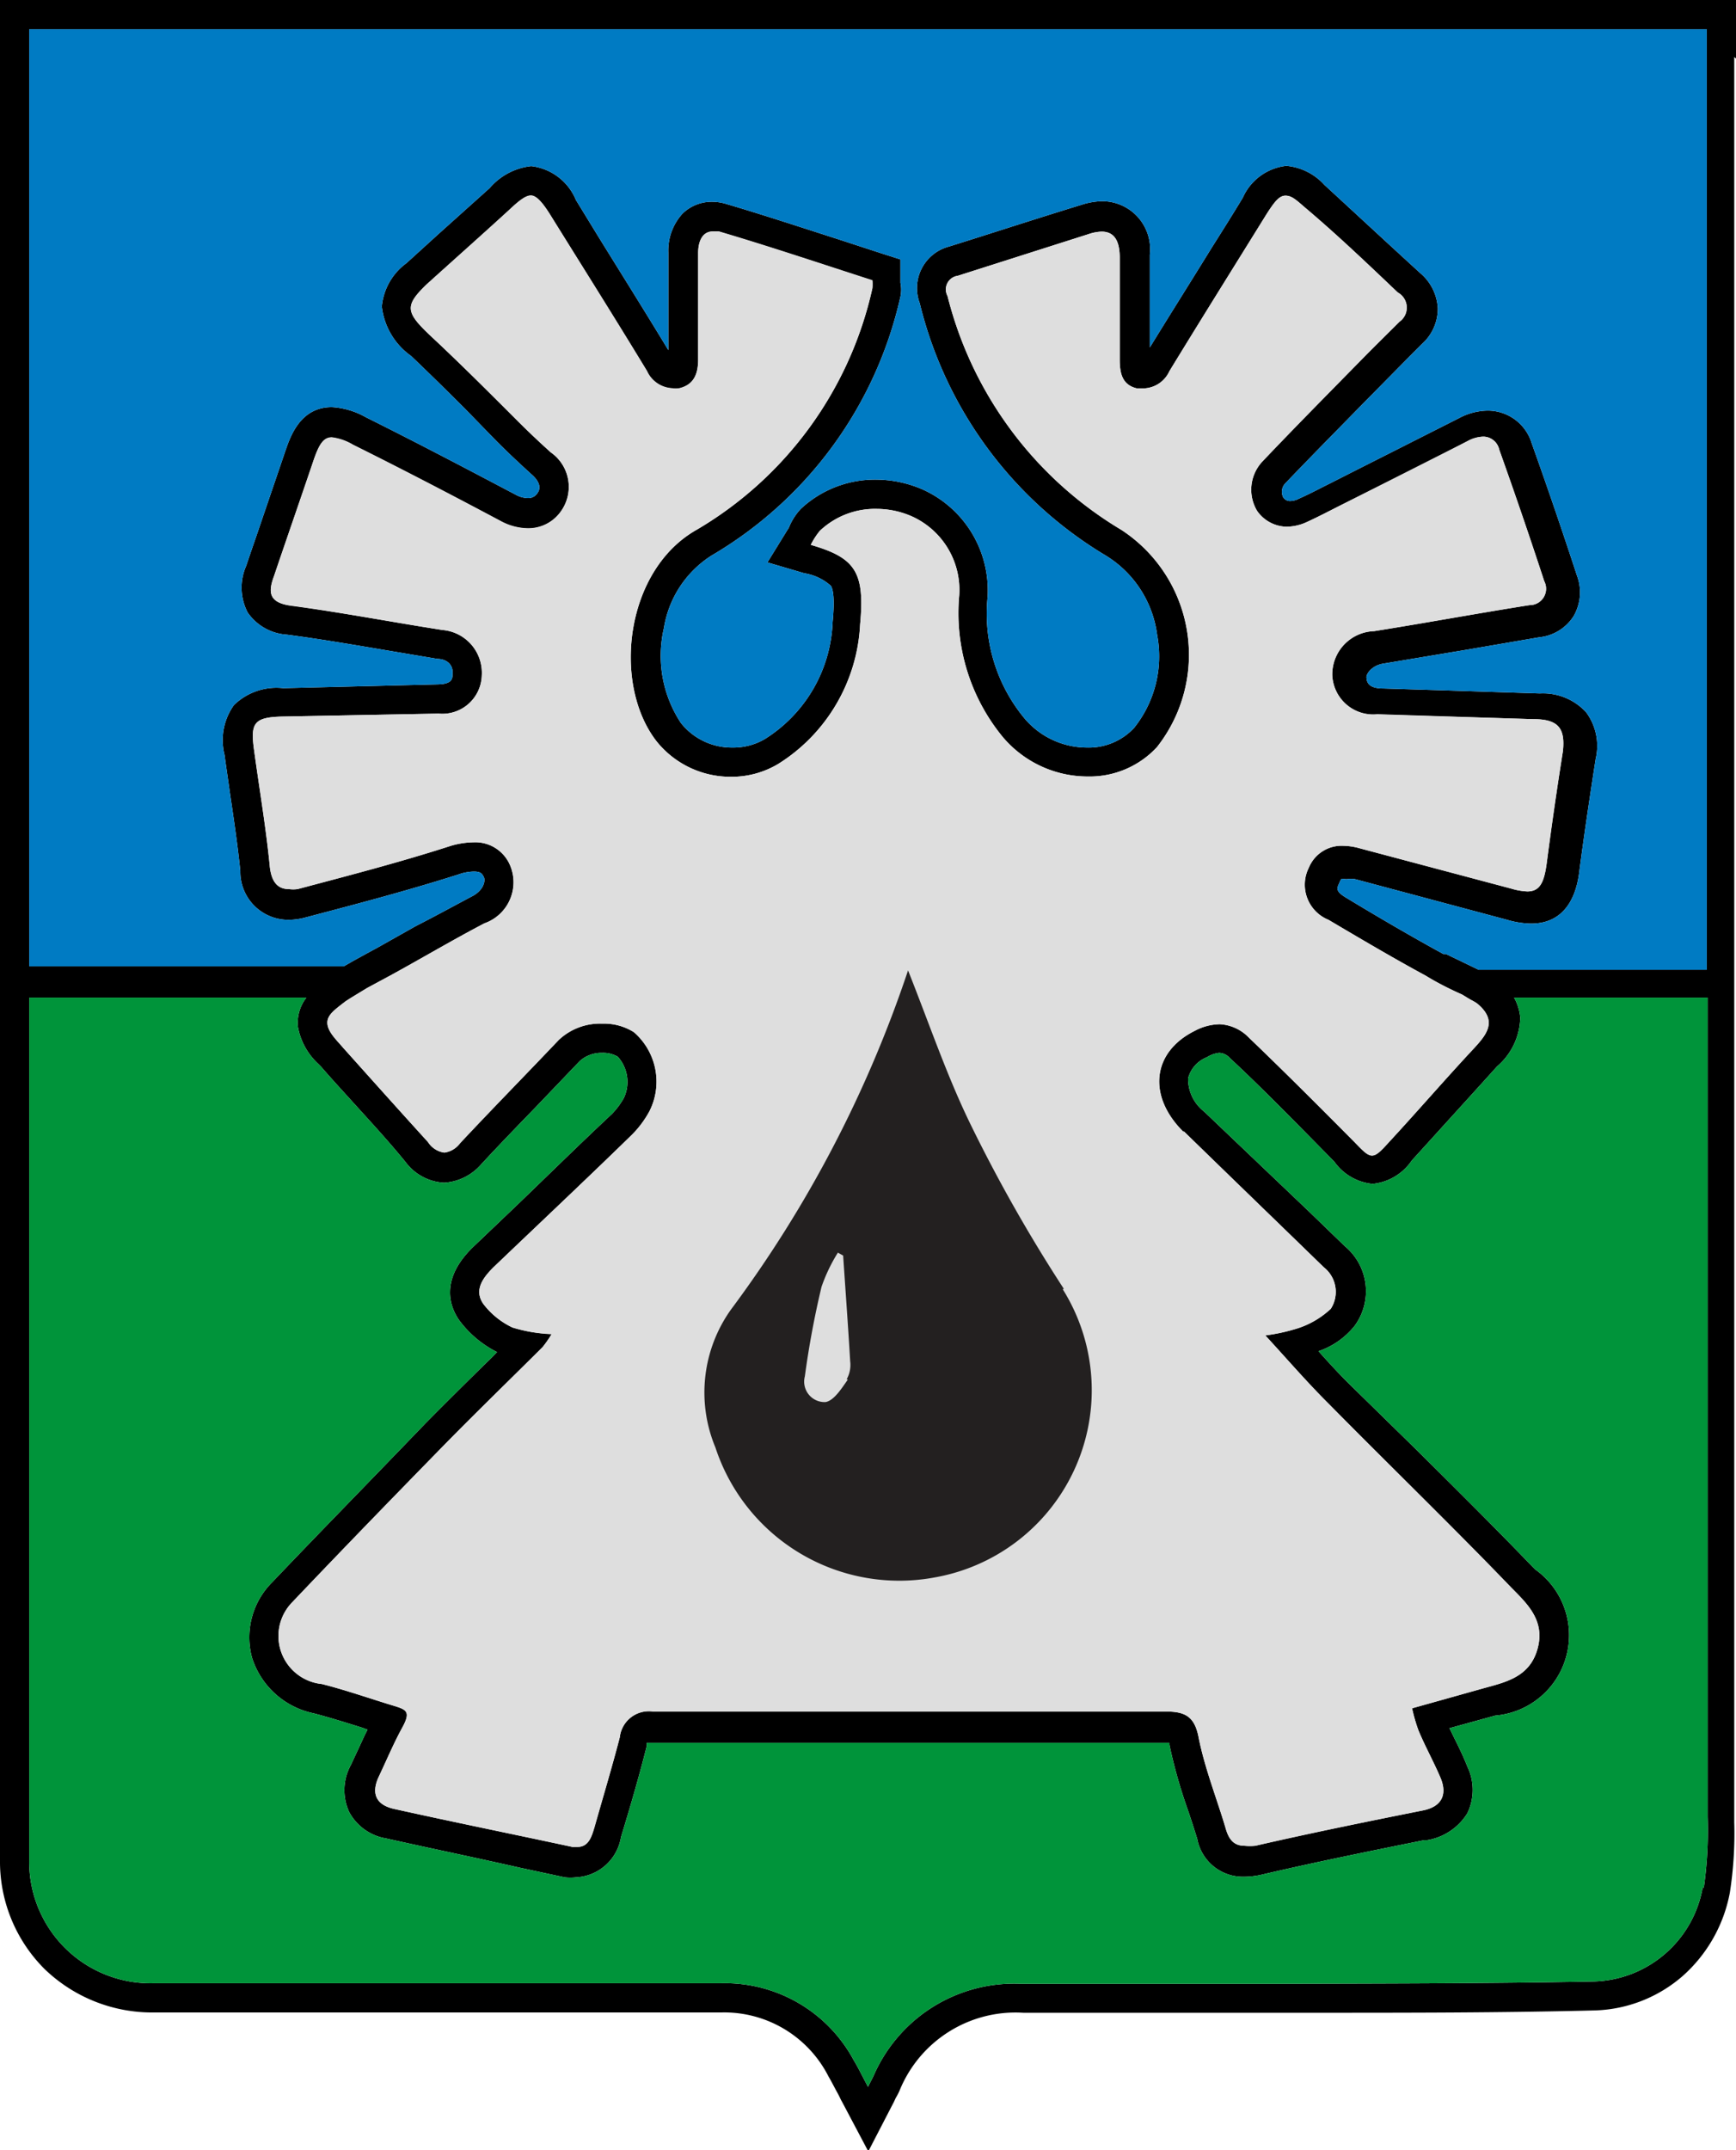 <svg xmlns="http://www.w3.org/2000/svg" viewBox="0 0 59.38 73.52"><defs><style>.cls-1{fill:#dedede;}.cls-2{fill:#232020;}.cls-3{fill:#007bc3;}.cls-4{fill:#00943a;}</style></defs><title>logo_yraygerb</title><g id="Isolation_Mode" data-name="Isolation Mode"><path d="M58.24,64.54a3.89,3.89,0,0,1-3.7,3.21c-3.72.07-7.44.07-11.16.08h-.79l-6,0H34.94A5.24,5.24,0,0,0,29.87,71l-.18.35c-.18-.33-.32-.63-.49-.91a5,5,0,0,0-4.53-2.63c-6.1,0-12.21,0-18.31,0h0c-.31,0-.61,0-.92,0H5.27A4.15,4.15,0,0,1,1,63.59V34.11h9.48a1.4,1.4,0,0,0-.29,1,2.28,2.28,0,0,0,.7,1.27l.09.09c.37.43.76.85,1.13,1.26.58.64,1.19,1.3,1.76,2a1.76,1.76,0,0,0,1.32.71,1.83,1.83,0,0,0,1.27-.63c.6-.65,1.23-1.3,1.84-1.93l1.53-1.6A1.11,1.11,0,0,1,20.6,36a1,1,0,0,1,.53.13,1.29,1.29,0,0,1,.21,1.41,2.63,2.63,0,0,1-.41.55c-1.07,1-2.17,2.08-3.23,3.1l-1.5,1.43c-1.18,1.13-.81,2.08-.48,2.54A3.66,3.66,0,0,0,17,46.23c-.12.13-.25.26-.38.38-.68.67-1.38,1.36-2.07,2.06-2,2.08-3.69,3.8-5.23,5.42a2.66,2.66,0,0,0-.7,2.59,2.81,2.81,0,0,0,2.1,1.9c.54.14,1.08.31,1.66.49l.19.07c-.13.25-.24.51-.36.76l-.21.45a1.79,1.79,0,0,0-.06,1.6,1.76,1.76,0,0,0,1.27.91c1.52.34,3.07.66,4.57,1l1.54.33a1.69,1.69,0,0,0,.38,0,1.64,1.64,0,0,0,1.54-1.37v0c.35-1.15.63-2.12.88-3.11a.4.4,0,0,1,0-.12h.12l8.75,0H40s0,.05,0,.07a17.68,17.68,0,0,0,.6,2.14c.13.37.24.72.35,1.07a1.59,1.59,0,0,0,1.6,1.3,2.7,2.7,0,0,0,.6-.07c1.84-.43,3.73-.81,5.56-1.18l.1,0A2,2,0,0,0,50.19,62a1.84,1.84,0,0,0,0-1.6c-.13-.33-.28-.64-.43-.94l-.18-.37,1.38-.38.18-.05a2.76,2.76,0,0,0,1.37-5l-.1-.1c-1.28-1.33-2.61-2.65-3.9-3.93L46.1,47.27c-.34-.34-.67-.7-1-1.07a2.69,2.69,0,0,0,1.23-.86A2,2,0,0,0,46,42.61l-1.22-1.18L41.18,38a1.41,1.41,0,0,1-.54-1.13,1.06,1.06,0,0,1,.64-.72A1,1,0,0,1,41.7,36a.51.51,0,0,1,.36.17c1.08,1,2.25,2.2,3.58,3.55h0a1.82,1.82,0,0,0,1.31.76,1.84,1.84,0,0,0,1.34-.8l2.36-2.6.56-.62A2.25,2.25,0,0,0,52,34.79a1.73,1.73,0,0,0-.21-.68h6.62v3.75c0,8.09,0,16.17,0,24.26a13.92,13.92,0,0,1-.13,2.42M40.48,38.67l4.8,4.66a1.07,1.07,0,0,1,.24,1.42,3,3,0,0,1-1.24.7,6.21,6.21,0,0,1-1,.21c.78.85,1.43,1.6,2.14,2.31,2.08,2.11,4.21,4.17,6.27,6.31.53.54,1.17,1.12.9,2.1s-1.11,1.14-1.9,1.36l-2.39.67a5.81,5.81,0,0,0,.22.76c.23.55.52,1.07.75,1.61s.09,1-.64,1.13c-1.9.38-3.8.76-5.69,1.2a1.8,1.8,0,0,1-.37,0c-.32,0-.52-.16-.64-.58-.3-1-.72-2.06-.93-3.12-.14-.74-.48-.89-1.14-.89h0l-8.79,0-8.74,0h0a1,1,0,0,0-1.13.88c-.26,1-.56,2-.87,3.07-.09.32-.19.68-.58.68l-.17,0c-2-.43-4.07-.85-6.1-1.3-.63-.14-.79-.54-.52-1.11s.5-1.13.8-1.67.15-.61-.27-.74c-.83-.25-1.65-.54-2.48-.75A1.65,1.65,0,0,1,10,54.78c1.73-1.82,3.48-3.62,5.23-5.41,1.1-1.12,2.22-2.2,3.33-3.31a3.72,3.72,0,0,0,.31-.45,5,5,0,0,1-1.34-.22,2.66,2.66,0,0,1-1-.81c-.33-.48,0-.9.35-1.25,1.58-1.51,3.16-3,4.74-4.53a3.6,3.6,0,0,0,.59-.8,2.23,2.23,0,0,0-.53-2.71A1.92,1.92,0,0,0,20.6,35a2.05,2.05,0,0,0-1.49.56c-1.12,1.18-2.26,2.34-3.38,3.53a.79.79,0,0,1-.53.32.79.79,0,0,1-.56-.36c-1-1.1-1.94-2.15-2.91-3.23-.21-.25-.5-.52-.53-.81s.21-.46.63-.78l.17-.11h0l.56-.34.78-.42c1.08-.59,2.14-1.22,3.23-1.79a1.49,1.49,0,0,0,.87-2,1.29,1.29,0,0,0-1.25-.77,2.83,2.83,0,0,0-.83.14c-1.71.55-3.45,1-5.18,1.46a1.13,1.13,0,0,1-.3,0c-.37,0-.59-.23-.65-.76-.13-1.34-.36-2.67-.54-4-.13-.93,0-1.12,1-1.14L15,24.4a1.35,1.35,0,0,0,1.48-1.31,1.47,1.47,0,0,0-1.35-1.55c-1.73-.27-3.45-.6-5.19-.83-.77-.11-.76-.49-.57-1,.44-1.3.89-2.59,1.33-3.89.2-.6.35-.86.65-.86a1.85,1.85,0,0,1,.72.25c1.71.85,3.4,1.73,5.09,2.63a2,2,0,0,0,.89.23,1.36,1.36,0,0,0,1.15-.6,1.44,1.44,0,0,0-.36-2q-.59-.53-1.14-1.08c-1-1-2-2-3-2.93-.82-.78-.86-1-.14-1.7.95-.86,1.91-1.71,2.86-2.58.34-.32.56-.49.74-.49s.39.22.68.69c1.1,1.77,2.21,3.53,3.29,5.31a1,1,0,0,0,.85.59.82.82,0,0,0,.26,0c.53-.13.65-.54.64-1.05,0-1.19,0-2.38,0-3.57,0-.41.15-.74.5-.74l.21,0c1.76.52,3.51,1.11,5.25,1.67a2.34,2.34,0,0,1,0,.27,12.79,12.79,0,0,1-6,8.25c-2.46,1.38-2.91,5.28-1.38,7.24A3.23,3.23,0,0,0,25,26.56a3.1,3.1,0,0,0,1.62-.44,6,6,0,0,0,2.8-4.77c.17-1.8-.17-2.28-1.69-2.72a2.83,2.83,0,0,1,.31-.48A2.75,2.75,0,0,1,30,17.4a3,3,0,0,1,1.2.26,2.76,2.76,0,0,1,1.61,2.7,6.67,6.67,0,0,0,1.49,4.84,3.8,3.8,0,0,0,2.9,1.35,3.14,3.14,0,0,0,2.37-1,5.1,5.1,0,0,0-1.21-7.43,13,13,0,0,1-5.95-8,.47.47,0,0,1,.35-.69L37.25,8a1.52,1.52,0,0,1,.43-.08c.41,0,.61.28.62.85,0,1.17,0,2.34,0,3.51,0,.46.07.88.59,1l.23,0a1,1,0,0,0,.88-.59c1.1-1.8,2.22-3.59,3.33-5.38.27-.42.43-.62.64-.62s.36.14.66.4C45.71,8,46.76,9,47.81,10a.59.59,0,0,1,.06,1c-.41.41-.82.81-1.22,1.22-1.16,1.18-2.33,2.36-3.47,3.56A1.41,1.41,0,0,0,43,17.47a1.26,1.26,0,0,0,1,.54,1.69,1.69,0,0,0,.7-.16c.37-.17.73-.36,1.09-.54,1.48-.74,3-1.48,4.43-2.24a1.19,1.19,0,0,1,.51-.14.56.56,0,0,1,.55.44q.8,2.24,1.54,4.5a.56.56,0,0,1-.5.82c-1.78.28-3.55.61-5.32.89a1.48,1.48,0,0,0-1.43,1.5,1.4,1.4,0,0,0,1.54,1.34l5.35.17c.85,0,1.08.32,1,1.09-.2,1.26-.39,2.53-.55,3.8-.09.7-.24,1-.67,1a2.29,2.29,0,0,1-.56-.1L46.49,29a2.14,2.14,0,0,0-.54-.08,1.21,1.21,0,0,0-1.18.74,1.3,1.3,0,0,0,.67,1.79c1.1.65,2.2,1.3,3.33,1.91A9.29,9.29,0,0,0,50,34l.27.16.24.14c.73.59.35,1.06-.07,1.52-1,1.07-1.93,2.15-2.91,3.21-.29.32-.44.48-.6.48s-.31-.16-.61-.47c-1.19-1.2-2.38-2.39-3.6-3.56a1.49,1.49,0,0,0-1-.46,1.88,1.88,0,0,0-.86.23c-1.46.73-1.62,2.24-.36,3.47M1,1H58.38V2q0,15.57,0,31.16H50.58l0,0,0,0,0,0-1.12-.54-.09,0c-1.15-.63-2.31-1.31-3.3-1.91-.39-.23-.35-.32-.26-.52s.06-.13.26-.13a1,1,0,0,1,.28,0l5.2,1.39a3.06,3.06,0,0,0,.82.13c1.42,0,1.61-1.4,1.66-1.86.15-1.13.33-2.36.55-3.77a1.93,1.93,0,0,0-.33-1.6,2,2,0,0,0-1.58-.64l-3.43-.11-1.93-.06c-.55,0-.56-.26-.57-.38s.19-.41.58-.47l2.88-.48,2.45-.42a1.58,1.58,0,0,0,1.18-.73,1.63,1.63,0,0,0,.11-1.38c-.55-1.68-1.06-3.16-1.55-4.53a1.57,1.57,0,0,0-1.49-1.11,2.13,2.13,0,0,0-1,.26l-3.7,1.87-.73.37-.2.1c-.29.15-.57.29-.86.42a.64.64,0,0,1-.28.07.27.27,0,0,1-.24-.13.42.42,0,0,1,.09-.49c.9-.94,1.83-1.88,2.73-2.8l.74-.75.76-.77.44-.44a1.62,1.62,0,0,0,.53-1.21,1.69,1.69,0,0,0-.61-1.21l-1.09-1L45.3,6.32A2,2,0,0,0,44,5.67a1.85,1.85,0,0,0-1.49,1.09c-.35.58-.71,1.15-1.07,1.72-.69,1.12-1.41,2.26-2.11,3.4,0-1.11,0-2.15,0-3.17a1.64,1.64,0,0,0-1.62-1.83A2.41,2.41,0,0,0,37,7c-1.57.48-3.16,1-4.54,1.43a1.47,1.47,0,0,0-1,1.94A13.88,13.88,0,0,0,37.83,19a3.74,3.74,0,0,1,1.75,2.71,3.92,3.92,0,0,1-.79,3.18,2.12,2.12,0,0,1-1.62.67,2.8,2.8,0,0,1-2.13-1,5.61,5.61,0,0,1-1.26-4.14,3.78,3.78,0,0,0-2.19-3.67A4,4,0,0,0,30,16.4a3.71,3.71,0,0,0-2.61,1A2.08,2.08,0,0,0,27,18a.36.36,0,0,1-.06.11l-.69,1.12,1.26.37a1.79,1.79,0,0,1,.91.43c.07.11.14.41.06,1.24a4.94,4.94,0,0,1-2.32,4,2.12,2.12,0,0,1-1.1.29,2.22,2.22,0,0,1-1.77-.84,4.17,4.17,0,0,1-.58-3.25A3.61,3.61,0,0,1,24.33,19a13.74,13.74,0,0,0,6.47-8.86,1.19,1.19,0,0,0,0-.47v-.8l-.69-.22-1.44-.47c-1.25-.4-2.55-.83-3.84-1.21a1.66,1.66,0,0,0-.49-.07,1.42,1.42,0,0,0-1,.41,1.87,1.87,0,0,0-.48,1.33V9.76c0,.72,0,1.47,0,2.21-.78-1.29-1.59-2.58-2.37-3.84L19.7,6.84a1.89,1.89,0,0,0-1.53-1.16,2.18,2.18,0,0,0-1.42.75L15,8,13.9,9a2.07,2.07,0,0,0-.84,1.48,2.4,2.4,0,0,0,1,1.69c.62.59,1.25,1.21,1.85,1.81L17,15.1c.44.44.82.79,1.17,1.11.19.16.38.41.22.64a.37.37,0,0,1-.34.18.9.9,0,0,1-.42-.12c-1.5-.79-3.28-1.73-5.11-2.64a2.68,2.68,0,0,0-1.17-.35c-1.08,0-1.42,1-1.6,1.53L9,17.65c-.19.57-.39,1.13-.58,1.7a1.84,1.84,0,0,0,.05,1.59,1.76,1.76,0,0,0,1.34.76c1,.13,2.07.31,3.08.48l2.08.35c.25,0,.53.15.51.49,0,.18,0,.37-.51.38l-5.28.13A2.08,2.08,0,0,0,8,24.11a2.06,2.06,0,0,0-.32,1.7c.06.45.13.9.19,1.34.13.87.26,1.76.35,2.63A1.64,1.64,0,0,0,9.9,31.45a2.22,2.22,0,0,0,.55-.08c1.71-.45,3.47-.91,5.23-1.47a1.63,1.63,0,0,1,.53-.1c.23,0,.28.07.34.19s0,.46-.43.67c-.64.34-1.28.69-1.89,1l-1.35.76-.26.14-.51.28h0l0,0-.35.2H1V27.53Q1,15,1,2.55V1M59.38,2V0H0V10.31q0,8.61,0,17.22V63.59a5.19,5.19,0,0,0,1.52,3.73,5.3,5.3,0,0,0,3.74,1.49h.52l.56,0h3.84l14.48,0A4,4,0,0,1,28.34,71c.1.17.19.35.3.55s.1.21.16.31l.9,1.7.88-1.7.06-.13a2,2,0,0,0,.13-.25A4.28,4.28,0,0,1,35,68.82H45.07c3.11,0,6.33,0,9.49-.08a4.78,4.78,0,0,0,3-1.18,5.05,5.05,0,0,0,1.61-2.85,13.17,13.17,0,0,0,.15-2.41v-.19c0-4.61,0-9.3,0-13.84V12.7c0-3.58,0-7.17,0-10.75"/><path class="cls-1" d="M40.48,38.67c1.59,1.56,3.2,3.1,4.8,4.66a1.07,1.07,0,0,1,.24,1.42,3,3,0,0,1-1.24.7,6.21,6.21,0,0,1-1,.21c.78.85,1.43,1.61,2.14,2.31,2.08,2.11,4.21,4.17,6.27,6.31.53.54,1.18,1.12.9,2.1s-1.11,1.14-1.9,1.36l-2.39.67a5.81,5.81,0,0,0,.22.76c.23.55.52,1.07.75,1.61s.09,1-.64,1.13c-1.9.38-3.8.77-5.69,1.2a1.8,1.8,0,0,1-.37,0c-.32,0-.52-.16-.64-.57-.3-1.05-.72-2.07-.93-3.13-.14-.74-.48-.89-1.14-.89h0l-8.79,0-8.74,0h0a1,1,0,0,0-1.13.88c-.26,1-.56,2-.86,3.07-.1.32-.2.68-.59.68l-.17,0c-2-.43-4.07-.85-6.1-1.3-.63-.14-.79-.54-.52-1.11s.51-1.13.8-1.67.15-.61-.27-.74c-.83-.25-1.64-.54-2.48-.75A1.65,1.65,0,0,1,10,54.78c1.73-1.82,3.48-3.62,5.23-5.41,1.1-1.12,2.22-2.21,3.33-3.31a4.43,4.43,0,0,0,.31-.44,5.39,5.39,0,0,1-1.34-.23,2.74,2.74,0,0,1-1-.81c-.33-.48,0-.9.35-1.25,1.58-1.51,3.17-3,4.73-4.53a3.51,3.51,0,0,0,.6-.79,2.25,2.25,0,0,0-.53-2.72A1.92,1.92,0,0,0,20.6,35a2.07,2.07,0,0,0-1.49.56c-1.12,1.18-2.26,2.34-3.37,3.53a.81.81,0,0,1-.54.32.79.79,0,0,1-.56-.36c-1-1.1-1.94-2.15-2.9-3.23-.22-.25-.51-.52-.54-.8s.21-.47.63-.79l.17-.11h0l.56-.34.78-.42c1.08-.59,2.14-1.22,3.23-1.79a1.48,1.48,0,0,0,.87-2,1.29,1.29,0,0,0-1.25-.77,2.83,2.83,0,0,0-.83.14c-1.71.55-3.45,1-5.18,1.46a1.13,1.13,0,0,1-.3,0c-.37,0-.59-.23-.65-.76-.13-1.34-.36-2.67-.54-4-.13-.93,0-1.12,1-1.14L15,24.4a1.35,1.35,0,0,0,1.48-1.31,1.47,1.47,0,0,0-1.35-1.55c-1.73-.27-3.45-.6-5.19-.84-.77-.1-.76-.48-.57-1,.44-1.3.89-2.59,1.33-3.89.2-.6.35-.86.65-.86a1.85,1.85,0,0,1,.72.25c1.71.85,3.4,1.73,5.09,2.63a2,2,0,0,0,.89.23,1.36,1.36,0,0,0,1.15-.6,1.44,1.44,0,0,0-.36-2q-.59-.53-1.14-1.08c-1-1-2-2-3-2.93-.82-.78-.85-1-.14-1.7.95-.86,1.91-1.71,2.86-2.58.34-.32.56-.49.74-.49s.39.22.68.69c1.1,1.77,2.21,3.53,3.29,5.31a1,1,0,0,0,.85.59.82.82,0,0,0,.26,0c.53-.13.65-.54.64-1.05,0-1.19,0-2.38,0-3.57,0-.41.15-.74.5-.74l.21,0c1.76.52,3.51,1.11,5.25,1.67a1.17,1.17,0,0,1,0,.27,12.79,12.79,0,0,1-6,8.25c-2.46,1.38-2.91,5.28-1.38,7.25A3.25,3.25,0,0,0,25,26.56a3.1,3.1,0,0,0,1.62-.44,5.92,5.92,0,0,0,2.8-4.76c.17-1.81-.17-2.29-1.68-2.73a2,2,0,0,1,.3-.47A2.72,2.72,0,0,1,30,17.4a3,3,0,0,1,1.2.26,2.76,2.76,0,0,1,1.61,2.7,6.67,6.67,0,0,0,1.49,4.84,3.8,3.8,0,0,0,2.9,1.35,3.14,3.14,0,0,0,2.37-1,5.1,5.1,0,0,0-1.21-7.43,13,13,0,0,1-5.95-8,.47.47,0,0,1,.35-.69L37.25,8a1.52,1.52,0,0,1,.43-.08c.41,0,.61.28.62.85,0,1.17,0,2.34,0,3.51,0,.46.07.88.59,1l.23,0a1,1,0,0,0,.88-.59c1.1-1.8,2.22-3.59,3.33-5.38.27-.42.43-.62.64-.62s.36.14.66.4C45.71,8,46.76,9,47.81,10a.59.59,0,0,1,.06,1l-1.22,1.21c-1.16,1.19-2.33,2.37-3.47,3.57A1.41,1.41,0,0,0,43,17.47a1.26,1.26,0,0,0,1,.54,1.69,1.69,0,0,0,.7-.16c.37-.17.73-.35,1.09-.54l4.43-2.24a1.19,1.19,0,0,1,.51-.14.56.56,0,0,1,.55.44q.8,2.24,1.54,4.5a.56.56,0,0,1-.5.82c-1.78.28-3.55.61-5.32.89a1.48,1.48,0,0,0-1.43,1.5,1.41,1.41,0,0,0,1.54,1.35l5.35.16c.85,0,1.08.32,1,1.09-.2,1.26-.38,2.53-.55,3.8-.09.7-.24,1-.67,1a2.29,2.29,0,0,1-.56-.1L46.49,29a2.14,2.14,0,0,0-.54-.08,1.21,1.21,0,0,0-1.18.75,1.29,1.29,0,0,0,.67,1.78c1.1.65,2.2,1.3,3.33,1.92A13,13,0,0,0,50,34l.27.17a1.21,1.21,0,0,1,.24.13c.73.59.35,1.06-.07,1.52-1,1.07-1.93,2.15-2.91,3.21-.29.32-.44.48-.6.48s-.31-.16-.61-.47c-1.19-1.2-2.38-2.39-3.6-3.56a1.49,1.49,0,0,0-1-.46,1.88,1.88,0,0,0-.86.23c-1.46.73-1.62,2.24-.36,3.47"/><path class="cls-2" d="M29,47.17c-.21.3-.48.73-.77.77a.7.7,0,0,1-.7-.88A31,31,0,0,1,28.1,44a5.69,5.69,0,0,1,.56-1.17l.18.1c.08,1.2.17,2.41.24,3.61a1,1,0,0,1-.12.62m7.43-3.09a52.76,52.76,0,0,1-3.17-5.58c-.82-1.67-1.42-3.45-2.16-5.31A41.33,41.33,0,0,1,25,44.78a4.88,4.88,0,0,0-.53,4.71A6.62,6.62,0,0,0,32,53.93a6.5,6.5,0,0,0,4.35-9.85"/><path class="cls-3" d="M1,1H58.38V2q0,15.57,0,31.16H50.58l0,0,0,0,0,0-1.12-.54-.09,0c-1.15-.63-2.31-1.31-3.3-1.91-.39-.23-.35-.32-.26-.52s.06-.13.26-.13a1,1,0,0,1,.28,0l5.2,1.39a3.06,3.06,0,0,0,.82.13c1.42,0,1.61-1.4,1.66-1.86.15-1.13.33-2.36.55-3.77a1.93,1.93,0,0,0-.33-1.6,2,2,0,0,0-1.58-.64l-3.43-.11-1.93-.06c-.55,0-.56-.26-.57-.38s.19-.41.58-.47l2.88-.48,2.45-.42a1.58,1.58,0,0,0,1.18-.73,1.63,1.63,0,0,0,.11-1.38c-.55-1.68-1.06-3.16-1.55-4.53a1.57,1.57,0,0,0-1.49-1.11,2.13,2.13,0,0,0-1,.26l-3.7,1.87-.73.37-.2.1c-.29.15-.57.29-.86.42a.64.64,0,0,1-.28.07.27.27,0,0,1-.24-.13.42.42,0,0,1,.09-.49c.9-.94,1.83-1.88,2.73-2.8l.74-.75.76-.77.44-.44a1.62,1.62,0,0,0,.53-1.21,1.69,1.69,0,0,0-.61-1.21l-1.09-1L45.3,6.32A2,2,0,0,0,44,5.67a1.85,1.85,0,0,0-1.49,1.09c-.35.58-.71,1.15-1.07,1.72-.69,1.12-1.41,2.26-2.11,3.4,0-1.11,0-2.15,0-3.17a1.64,1.64,0,0,0-1.62-1.83A2.41,2.41,0,0,0,37,7c-1.57.48-3.16,1-4.54,1.43a1.47,1.47,0,0,0-1,1.94A13.88,13.88,0,0,0,37.83,19a3.74,3.74,0,0,1,1.75,2.71,3.92,3.92,0,0,1-.79,3.18,2.12,2.12,0,0,1-1.62.67,2.8,2.8,0,0,1-2.13-1,5.61,5.61,0,0,1-1.26-4.14,3.78,3.78,0,0,0-2.19-3.67A4,4,0,0,0,30,16.4a3.71,3.71,0,0,0-2.61,1A2.08,2.08,0,0,0,27,18a.36.36,0,0,1-.06.11l-.69,1.12,1.26.37a1.79,1.79,0,0,1,.91.43c.07.11.14.41.06,1.24a4.94,4.94,0,0,1-2.32,4,2.12,2.12,0,0,1-1.1.29,2.22,2.22,0,0,1-1.77-.84,4.17,4.17,0,0,1-.58-3.25A3.61,3.61,0,0,1,24.33,19a13.74,13.74,0,0,0,6.47-8.86,1.19,1.19,0,0,0,0-.47v-.8l-.69-.22-1.44-.47c-1.25-.4-2.55-.83-3.84-1.21a1.66,1.66,0,0,0-.49-.07,1.42,1.42,0,0,0-1,.41,1.87,1.87,0,0,0-.48,1.33V9.76c0,.72,0,1.47,0,2.21-.78-1.29-1.59-2.58-2.37-3.84L19.7,6.84a1.89,1.89,0,0,0-1.53-1.16,2.18,2.18,0,0,0-1.42.75L15,8,13.9,9a2.07,2.07,0,0,0-.84,1.48,2.4,2.4,0,0,0,1,1.69c.62.59,1.25,1.21,1.85,1.81L17,15.1c.44.44.82.79,1.17,1.11.19.16.38.41.22.64a.37.37,0,0,1-.34.18.9.9,0,0,1-.42-.12c-1.5-.79-3.28-1.73-5.11-2.64a2.68,2.68,0,0,0-1.17-.35c-1.08,0-1.42,1-1.6,1.53L9,17.65c-.19.57-.39,1.13-.58,1.7a1.84,1.84,0,0,0,.05,1.59,1.76,1.76,0,0,0,1.34.76c1,.13,2.07.31,3.08.48l2.08.35c.25,0,.53.15.51.49,0,.18,0,.37-.51.38l-5.28.13A2.08,2.08,0,0,0,8,24.11a2.06,2.06,0,0,0-.32,1.7c.06.45.13.9.19,1.34.13.87.26,1.76.35,2.63A1.64,1.64,0,0,0,9.9,31.45a2.22,2.22,0,0,0,.55-.08c1.71-.45,3.47-.91,5.23-1.47a1.63,1.63,0,0,1,.53-.1c.23,0,.28.07.34.19s0,.46-.43.67c-.64.34-1.28.69-1.89,1l-1.35.76-.26.14-.51.28h0l0,0-.35.2H1V27.53Q1,15,1,2.55V1"/><path class="cls-4" d="M58.24,64.54a3.89,3.89,0,0,1-3.7,3.21c-3.72.07-7.44.07-11.16.08h-.79l-6,0H34.94A5.24,5.24,0,0,0,29.87,71l-.18.35c-.18-.33-.32-.63-.49-.91a5,5,0,0,0-4.53-2.63c-6.1,0-12.21,0-18.31,0h0c-.31,0-.61,0-.92,0H5.27A4.15,4.15,0,0,1,1,63.59V34.11h9.48a1.4,1.4,0,0,0-.29,1,2.28,2.28,0,0,0,.7,1.27l.09.09c.37.43.76.85,1.13,1.26.58.64,1.19,1.3,1.76,2a1.76,1.76,0,0,0,1.32.71,1.83,1.83,0,0,0,1.27-.63c.6-.65,1.23-1.3,1.84-1.93l1.53-1.6A1.11,1.11,0,0,1,20.6,36a1,1,0,0,1,.53.13,1.29,1.29,0,0,1,.21,1.41,2.63,2.63,0,0,1-.41.55c-1.07,1-2.17,2.08-3.23,3.1l-1.5,1.43c-1.18,1.13-.81,2.08-.48,2.54A3.66,3.66,0,0,0,17,46.23c-.12.13-.25.26-.38.38-.68.67-1.38,1.36-2.07,2.06-2,2.08-3.69,3.8-5.23,5.42a2.66,2.66,0,0,0-.7,2.59,2.81,2.81,0,0,0,2.1,1.9c.54.14,1.08.31,1.66.49l.19.07c-.13.25-.24.51-.36.76l-.21.45a1.79,1.79,0,0,0-.06,1.6,1.76,1.76,0,0,0,1.27.91c1.52.34,3.07.66,4.57,1l1.54.33a1.69,1.69,0,0,0,.38,0,1.64,1.64,0,0,0,1.54-1.37v0c.35-1.15.63-2.12.88-3.11a.4.4,0,0,1,0-.12h.12l8.75,0H40s0,.05,0,.07a17.68,17.68,0,0,0,.6,2.14c.13.37.24.72.35,1.07a1.59,1.59,0,0,0,1.6,1.3,2.7,2.7,0,0,0,.6-.07c1.84-.43,3.73-.81,5.56-1.18l.1,0A2,2,0,0,0,50.19,62a1.84,1.84,0,0,0,0-1.6c-.13-.33-.28-.64-.43-.94l-.18-.37,1.38-.38.18-.05a2.76,2.76,0,0,0,1.37-5l-.1-.1c-1.28-1.33-2.61-2.65-3.9-3.93L46.1,47.27c-.34-.34-.67-.7-1-1.07a2.69,2.69,0,0,0,1.23-.86A2,2,0,0,0,46,42.61l-1.22-1.18L41.18,38a1.41,1.41,0,0,1-.54-1.13,1.06,1.06,0,0,1,.64-.72A1,1,0,0,1,41.7,36a.51.51,0,0,1,.36.17c1.08,1,2.25,2.2,3.58,3.55h0a1.82,1.82,0,0,0,1.31.76,1.84,1.84,0,0,0,1.34-.8l2.36-2.6.56-.62A2.25,2.25,0,0,0,52,34.79a1.73,1.73,0,0,0-.21-.68h6.62v3.75c0,8.09,0,16.17,0,24.26a13.92,13.92,0,0,1-.13,2.42"/></g></svg>